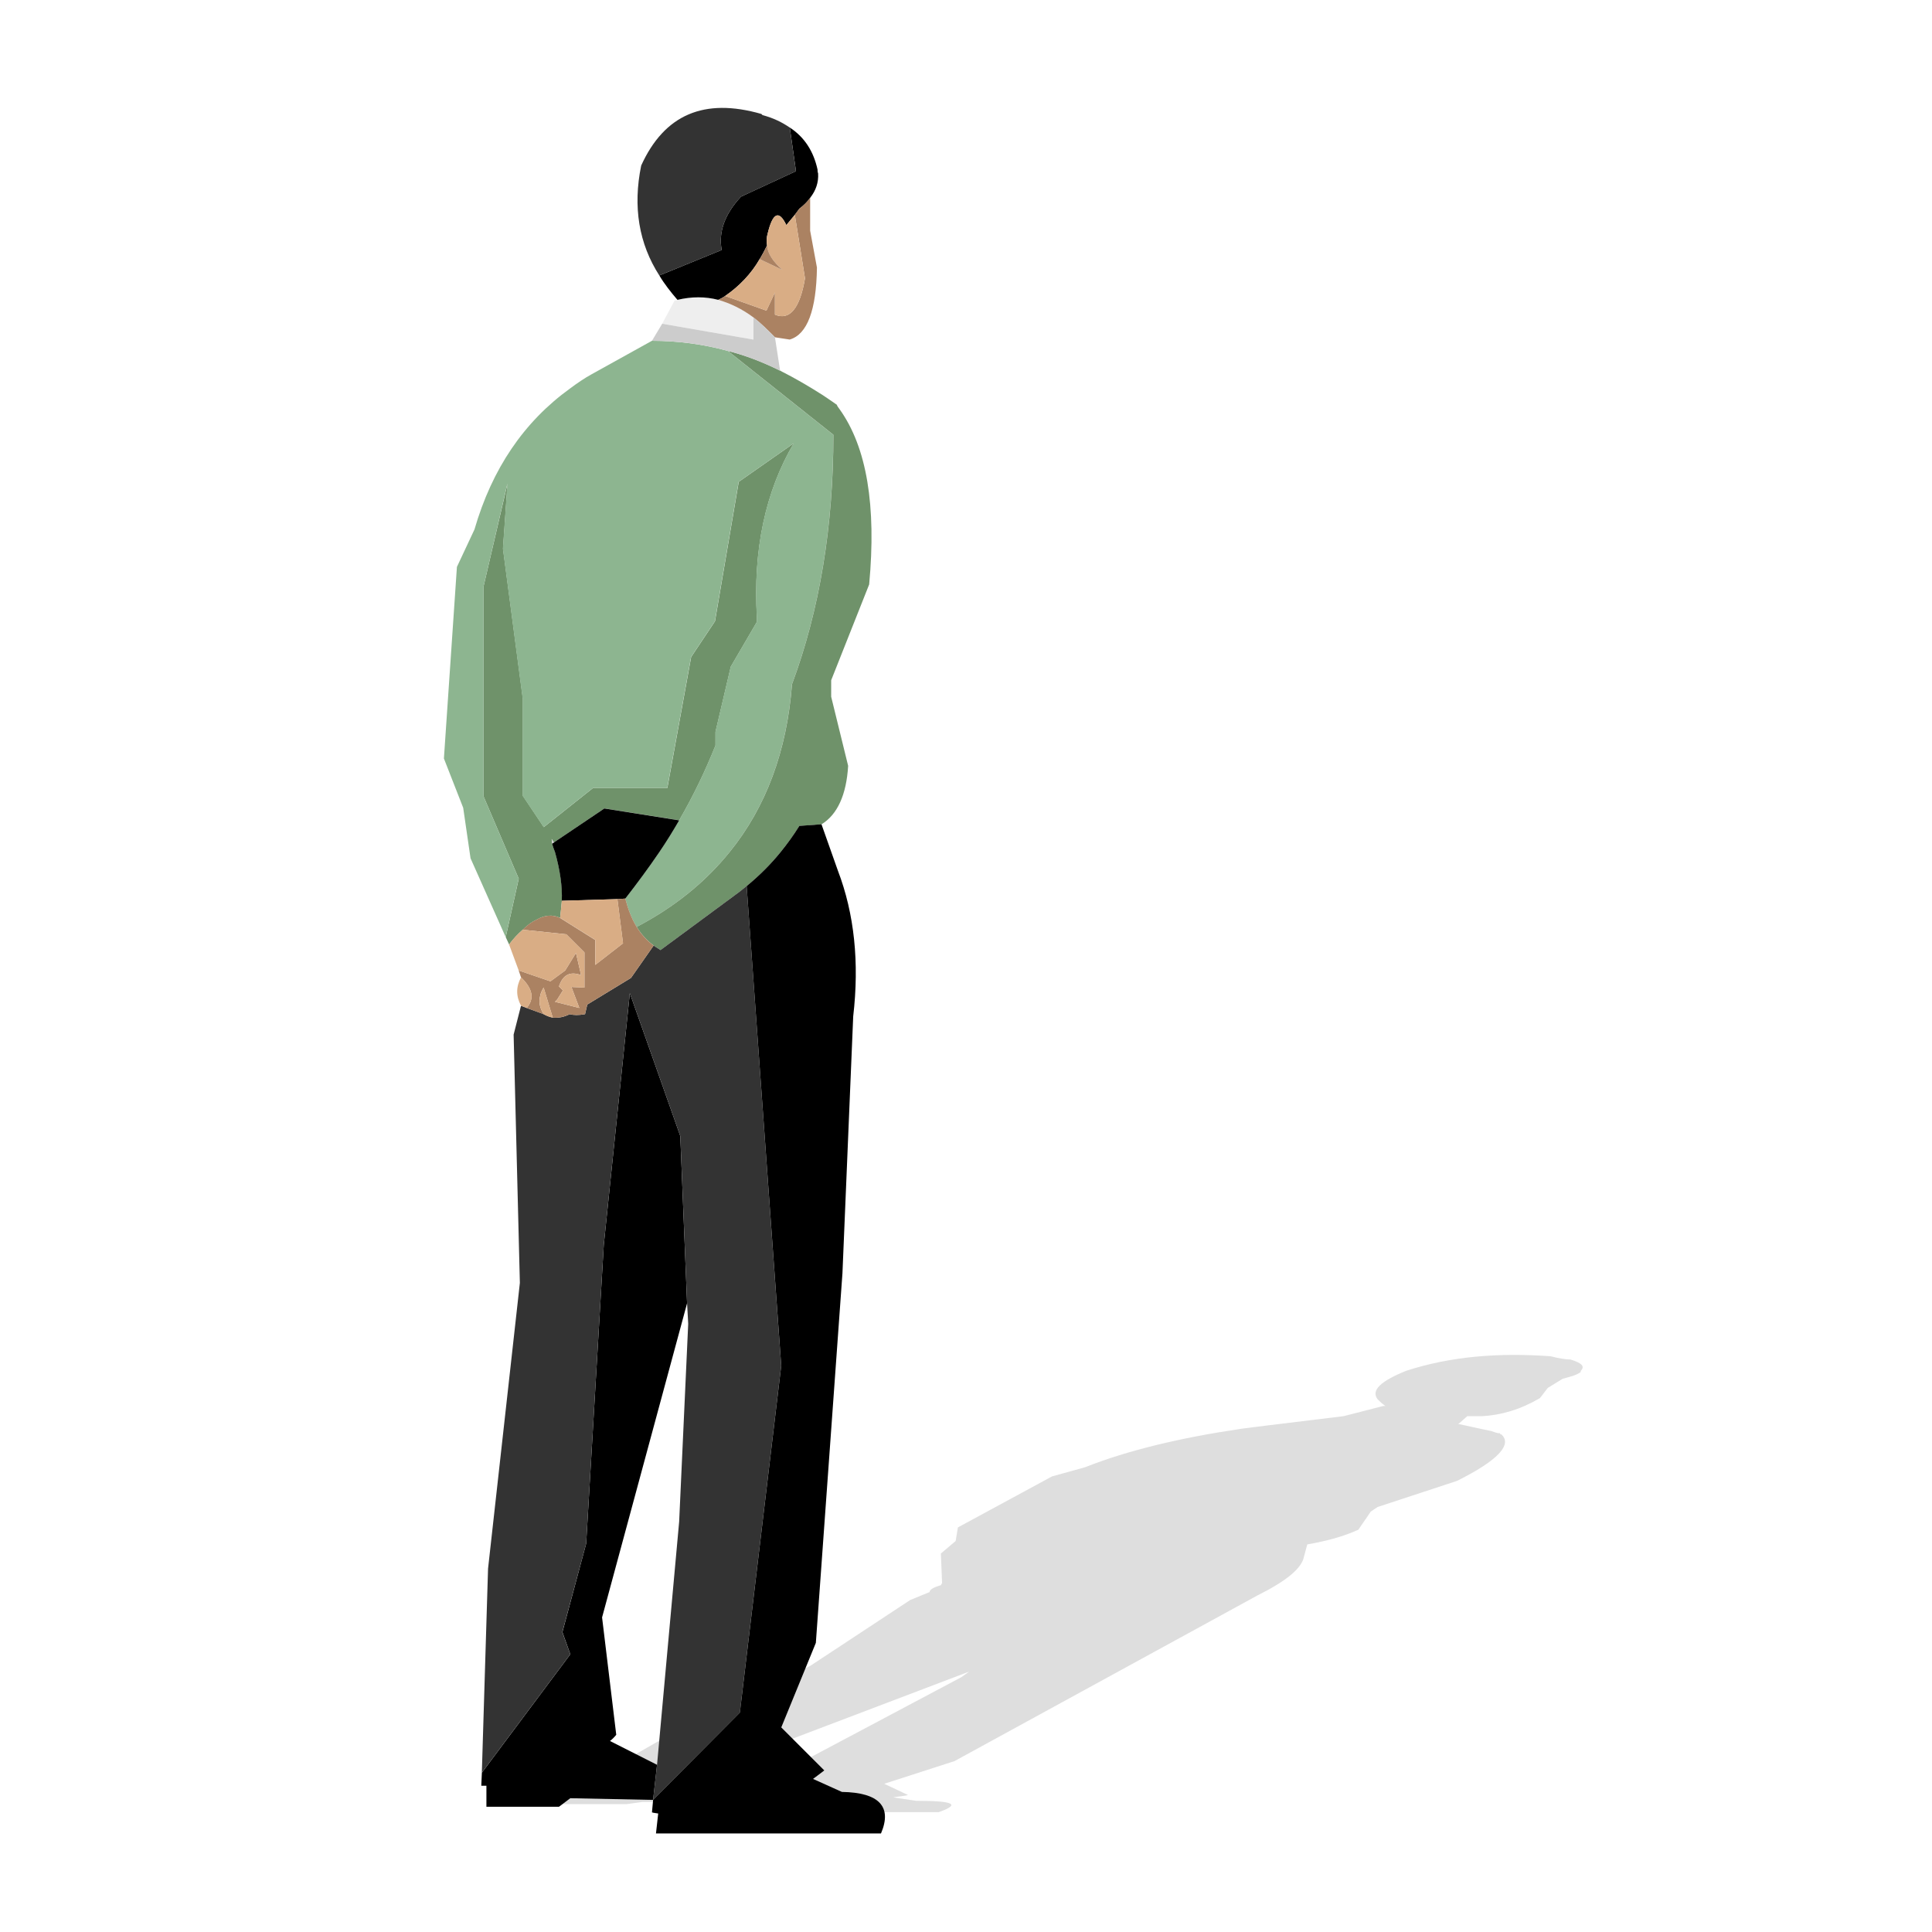 <?xml version="1.0" encoding="utf-8"?>
<!-- Generator: Adobe Illustrator 16.0.0, SVG Export Plug-In . SVG Version: 6.00 Build 0)  -->
<!DOCTYPE svg PUBLIC "-//W3C//DTD SVG 1.1//EN" "http://www.w3.org/Graphics/SVG/1.1/DTD/svg11.dtd">
<svg version="1.1" id="Layer_1" xmlns="http://www.w3.org/2000/svg" xmlns:xlink="http://www.w3.org/1999/xlink" x="0px" y="0px"
	 width="60px" height="60px" viewBox="0 0 60 60" enable-background="new 0 0 60 60" xml:space="preserve">
<g>
	<path opacity="0.15" fill="#262626" d="M43.662,42.574c-0.773,0.316-1.092,0.598-0.881,0.879c0.07,0.072,0.143,0.143,0.246,0.211
		h-0.068l-1.232,0.316L39.4,44.264c-0.316,0.037-0.564,0.072-0.844,0.107c-1.904,0.281-3.523,0.668-4.863,1.197l-1.021,0.283
		l-2.923,1.584l-0.07,0.422l-0.459,0.389l0.037,0.916l-0.037,0.068c-0.246,0.07-0.35,0.143-0.35,0.213l-0.601,0.246l-3.101,2.043
		l-4.754,2.361l-3.066,1.76c0.072,0,0.106,0,0.176,0l-0.281,0.176h2.22l0.491-0.068h2.538L22.282,56.1c0.07,0,0.14,0,0.174,0
		l-0.315,0.178h7.011c0.704-0.248,0.457-0.352-0.706-0.352l-0.705-0.107c0.177-0.035,0.317-0.035,0.46-0.072l-0.74-0.35l2.183-0.705
		l9.405-5.143c0.918-0.459,1.375-0.846,1.445-1.199l0.105-0.387c0.6-0.105,1.129-0.246,1.586-0.457l0.387-0.564l0.211-0.141
		l2.467-0.811c1.268-0.633,1.727-1.127,1.375-1.445c-0.037,0-0.037,0-0.037-0.033c-0.105,0-0.176-0.037-0.281-0.072
		c-0.352-0.068-0.635-0.139-0.986-0.211c0,0,0,0-0.035,0l0.281-0.248h0.459c0.6-0.033,1.197-0.209,1.797-0.561l0.246-0.318
		l0.457-0.281c0.246-0.07,0.424-0.107,0.564-0.211c0,0,0,0,0-0.035c0.141-0.143,0.035-0.246-0.318-0.354
		c-0.141,0-0.352-0.033-0.633-0.105h-0.035C46.551,42.01,45.07,42.115,43.662,42.574z M21.928,55.502
		c0.105-0.037,0.177-0.037,0.281-0.07l1.128-0.951l6.765-2.57l-0.247,0.176l-6.764,3.592L21.928,55.502z"/>
	<path fill="#6F926A" d="M15.019,18.204v6.533l1.091,2.552l-0.404,1.815l0.105,0.228c0.142-0.193,0.283-0.336,0.424-0.459
		c0.14-0.14,0.281-0.245,0.439-0.317c0.246-0.14,0.494-0.158,0.721-0.05c0.019-0.161,0.036-0.336,0.054-0.531
		c0.019-0.438-0.054-0.95-0.211-1.512c-0.034-0.088-0.069-0.179-0.088-0.265l-0.017-0.142l0.071,0.106l1.566-1.056l2.324,0.369
		c0.439-0.759,0.811-1.533,1.127-2.324v-0.423l0.475-2.025l0.811-1.39c0-0.053,0-0.105,0-0.142
		c-0.123-2.097,0.264-3.908,1.145-5.405l-1.709,1.197l-0.738,4.331l-0.74,1.109l-0.739,4.067h-2.306l-1.532,1.217l-0.65-0.972
		v-3.009l-0.617-4.667l0.141-2.024L15.019,18.204L15.019,18.204z"/>
	<path fill="#8DB590" d="M15.019,24.737v-6.533l0.739-3.187l-0.141,2.024l0.615,4.667v3.009l0.652,0.972l1.532-1.217h2.306
		l0.739-4.067l0.74-1.109l0.738-4.331l1.709-1.197c-0.881,1.497-1.268,3.309-1.145,5.405c0,0.036,0,0.089,0,0.142l-0.811,1.39
		l-0.475,2.025v0.423c-0.316,0.791-0.688,1.565-1.127,2.324c-0.194,0.333-0.387,0.65-0.616,0.986
		c-0.334,0.492-0.687,0.969-1.056,1.443c0.088,0.334,0.193,0.614,0.353,0.881c1.179-0.617,2.13-1.391,2.886-2.324
		c1.128-1.392,1.779-3.136,1.938-5.213c0.863-2.322,1.285-4.911,1.285-7.747l-3.275-2.604c-0.773-0.213-1.566-0.315-2.359-0.315
		l-1.866,1.035c-0.229,0.125-0.457,0.282-0.669,0.44c-1.443,1.04-2.43,2.5-2.976,4.384l-0.545,1.163l-0.404,5.95l0.599,1.531
		l0.228,1.568l1.092,2.448l0.404-1.815L15.019,24.737L15.019,24.737z"/>
	<path d="M14.965,55.053l-0.018,0.404c0.053,0,0.106,0,0.159,0v0.654h2.253l0.352-0.266l2.571,0.053l0.123-1.09l-1.462-0.74
		c0.071-0.053,0.142-0.125,0.195-0.193l-0.44-3.645l2.64-9.756l-0.211-5.193l-1.567-4.436l-0.809,7.817l-0.547,9.277l-0.738,2.748
		l0.246,0.688L14.965,55.053L14.965,55.053z"/>
	<path fill="#EEEEEE" d="M21.04,9.312C21.023,9.33,20.987,9.33,20.952,9.33l-0.387,0.724l2.834,0.492V9.858
		c-0.353-0.263-0.722-0.438-1.092-0.546C21.903,9.207,21.481,9.207,21.04,9.312L21.04,9.312z"/>
	<path d="M20.476,8.555c0.158,0.266,0.353,0.512,0.563,0.757c0.441-0.105,0.863-0.105,1.268,0c0.07-0.034,0.141-0.069,0.213-0.121
		c0.438-0.301,0.809-0.687,1.072-1.145c0.088-0.143,0.159-0.281,0.229-0.424c-0.018-0.123-0.018-0.245,0.02-0.369
		c0.157-0.651,0.352-0.74,0.58-0.263l0.264-0.319l0.142-0.192c0.14-0.106,0.246-0.212,0.334-0.337
		c0.177-0.227,0.263-0.474,0.246-0.755c-0.018-0.053-0.018-0.089-0.018-0.123c-0.124-0.564-0.404-1.005-0.862-1.303l0.193,1.355
		l-1.707,0.791c-0.511,0.546-0.705,1.108-0.6,1.657L20.476,8.555L20.476,8.555z"/>
	<path fill="#333333" d="M19.913,5.14c-0.264,1.285-0.071,2.43,0.563,3.415l1.937-0.79c-0.105-0.549,0.089-1.111,0.6-1.657
		l1.707-0.791l-0.193-1.355c-0.229-0.159-0.51-0.3-0.846-0.387l-0.035-0.036C21.867,3.028,20.634,3.557,19.913,5.14L19.913,5.14z"/>
	<path fill="#AB8262" d="M25.16,6.142c-0.088,0.125-0.194,0.23-0.334,0.337l-0.142,0.192L25,8.644
		c-0.158,0.933-0.475,1.32-0.934,1.127V9.084l-0.264,0.563L22.52,9.191c-0.072,0.052-0.143,0.087-0.213,0.121
		c0.37,0.107,0.739,0.283,1.092,0.546c0.229,0.177,0.441,0.388,0.668,0.617l0.458,0.07c0.547-0.159,0.827-0.916,0.846-2.235
		L25.16,7.165V6.142L25.16,6.142z"/>
	<path fill="#D9AD85" d="M24.684,6.671L24.42,6.991c-0.229-0.478-0.423-0.389-0.58,0.263c-0.037,0.124-0.037,0.246-0.02,0.369
		c0.02,0.247,0.177,0.494,0.477,0.758l-0.705-0.334c-0.264,0.458-0.634,0.844-1.072,1.145l1.283,0.456l0.264-0.563v0.687
		C24.526,9.964,24.842,9.577,25,8.644L24.684,6.671L24.684,6.671z"/>
	<path fill="#AB8262" d="M23.821,7.623c-0.069,0.143-0.141,0.281-0.229,0.424l0.705,0.334C23.998,8.117,23.84,7.87,23.821,7.623
		L23.821,7.623z"/>
	<path fill="#6F926A" d="M26.075,12.71c-0.035-0.052-0.07-0.088-0.088-0.141c-0.158-0.106-0.299-0.211-0.439-0.3
		c-0.441-0.281-0.863-0.526-1.285-0.739c-0.02-0.018-0.02-0.018-0.035-0.018c-0.529-0.264-1.074-0.476-1.621-0.614l3.275,2.604
		c0,2.836-0.422,5.425-1.285,7.747c-0.158,2.077-0.81,3.821-1.938,5.213c-0.756,0.934-1.707,1.707-2.886,2.324
		c0.14,0.228,0.316,0.421,0.527,0.579c0.072,0.054,0.142,0.088,0.213,0.141l2.289-1.689c0.121-0.088,0.264-0.194,0.387-0.299
		c0.388-0.318,0.74-0.67,1.055-1.056c0.213-0.265,0.406-0.53,0.583-0.813l0.687-0.05c0.492-0.3,0.773-0.917,0.826-1.815
		l-0.527-2.147v-0.511l1.18-2.976C27.219,15.705,26.92,13.891,26.075,12.71L26.075,12.71z"/>
	<path fill="#CCCCCC" d="M22.606,10.899c0.547,0.139,1.092,0.351,1.621,0.614l-0.16-1.038c-0.227-0.229-0.439-0.44-0.668-0.617
		v0.688l-2.834-0.492l-0.318,0.53C21.04,10.583,21.833,10.686,22.606,10.899L22.606,10.899z"/>
	<path d="M17.202,26.163l-0.054,0.035c0.019,0.086,0.054,0.177,0.088,0.265c0.158,0.562,0.23,1.073,0.211,1.512l1.727-0.052
		l0.246-0.017c0.369-0.475,0.722-0.951,1.056-1.443c0.229-0.336,0.422-0.653,0.616-0.986l-2.324-0.369L17.202,26.163L17.202,26.163z
		"/>
	<polygon fill="#CCCCCC" points="17.148,26.198 17.202,26.163 17.131,26.056 17.148,26.198 	"/>
	<path fill="#333333" d="M23.188,27.518c-0.123,0.104-0.266,0.211-0.387,0.299l-2.289,1.689c-0.071-0.053-0.141-0.087-0.213-0.141
		l-0.703,1.005l-1.357,0.827l-0.07,0.299c-0.193,0.035-0.353,0.035-0.476,0c-0.176,0.09-0.351,0.123-0.527,0.107
		c-0.089-0.018-0.194-0.055-0.283-0.107l-0.527-0.193l-0.176-0.068l-0.229,0.896l0.194,7.711l-0.988,8.873l-0.193,6.338l2.747-3.678
		l-0.248-0.688l0.741-2.748l0.547-9.277l0.809-7.817l1.567,4.436l0.211,5.193l0.035,0.637l-0.281,6.143l-0.687,7.555l-0.123,1.09
		l2.694-2.711l1.285-10.775L23.188,27.518L23.188,27.518z"/>
	<path d="M24.243,26.462c-0.314,0.386-0.667,0.737-1.055,1.056l1.074,14.894l-1.285,10.775l-2.694,2.711l-0.036,0.387
		c0.053,0.02,0.125,0.02,0.194,0.035l-0.069,0.619h6.988c0.353-0.828-0.053-1.27-1.214-1.289l-0.897-0.404
		c0.122-0.086,0.227-0.174,0.35-0.264l-1.336-1.336l1.074-2.625l0.826-11.479l0.334-7.977c0.194-1.672,0.037-3.185-0.475-4.525
		l-0.51-1.441l-0.687,0.05C24.649,25.932,24.456,26.198,24.243,26.462L24.243,26.462z"/>
	<path fill="#AB8262" d="M19.772,28.787c-0.16-0.267-0.265-0.547-0.353-0.881l-0.246,0.017l0.175,1.373l-0.863,0.67v-0.774
		l-1.093-0.686c-0.227-0.108-0.475-0.09-0.721,0.05c-0.159,0.072-0.3,0.178-0.439,0.317l1.355,0.142l0.564,0.564v1.09l-0.405-0.018
		l0.246,0.652l-0.757-0.191l0.07-0.072l0.177-0.282c-0.035-0.035-0.07-0.07-0.123-0.123c0.123-0.37,0.352-0.476,0.687-0.352
		l-0.159-0.688l-0.334,0.544l-0.458,0.337l-0.986-0.337l0.071,0.213c0.369,0.353,0.423,0.669,0.176,0.951l0.527,0.193
		c-0.123-0.193-0.158-0.385-0.105-0.581c0.017-0.088,0.053-0.158,0.105-0.247l0.283,0.935c0.176,0.016,0.351-0.018,0.527-0.107
		c0.123,0.035,0.283,0.035,0.476,0l0.07-0.299l1.357-0.827l0.703-1.005C20.088,29.208,19.913,29.014,19.772,28.787L19.772,28.787z"
		/>
	<path fill="#D9AD85" d="M19.35,29.295l-0.175-1.373l-1.727,0.052c-0.018,0.195-0.035,0.37-0.054,0.531l1.093,0.686v0.774
		L19.35,29.295L19.35,29.295z"/>
	<path fill="#D9AD85" d="M18.153,29.579l-0.564-0.564l-1.355-0.142c-0.141,0.123-0.282,0.266-0.424,0.459l0.299,0.808l0.986,0.337
		l0.458-0.337l0.334-0.544l0.159,0.688c-0.335-0.124-0.564-0.019-0.687,0.352c0.053,0.053,0.088,0.088,0.123,0.123l-0.177,0.282
		l-0.07,0.072l0.757,0.191l-0.246-0.652l0.405,0.018V29.579L18.153,29.579z"/>
	<path fill="#D9AD85" d="M16.181,30.352c-0.159,0.299-0.159,0.582,0,0.882l0.176,0.068C16.604,31.021,16.55,30.705,16.181,30.352
		L16.181,30.352z"/>
	<path fill="#D9AD85" d="M16.779,30.916c-0.053,0.196-0.018,0.387,0.105,0.581c0.088,0.053,0.194,0.09,0.283,0.107l-0.283-0.935
		C16.832,30.757,16.796,30.828,16.779,30.916L16.779,30.916z"/>
</g>
</svg>
